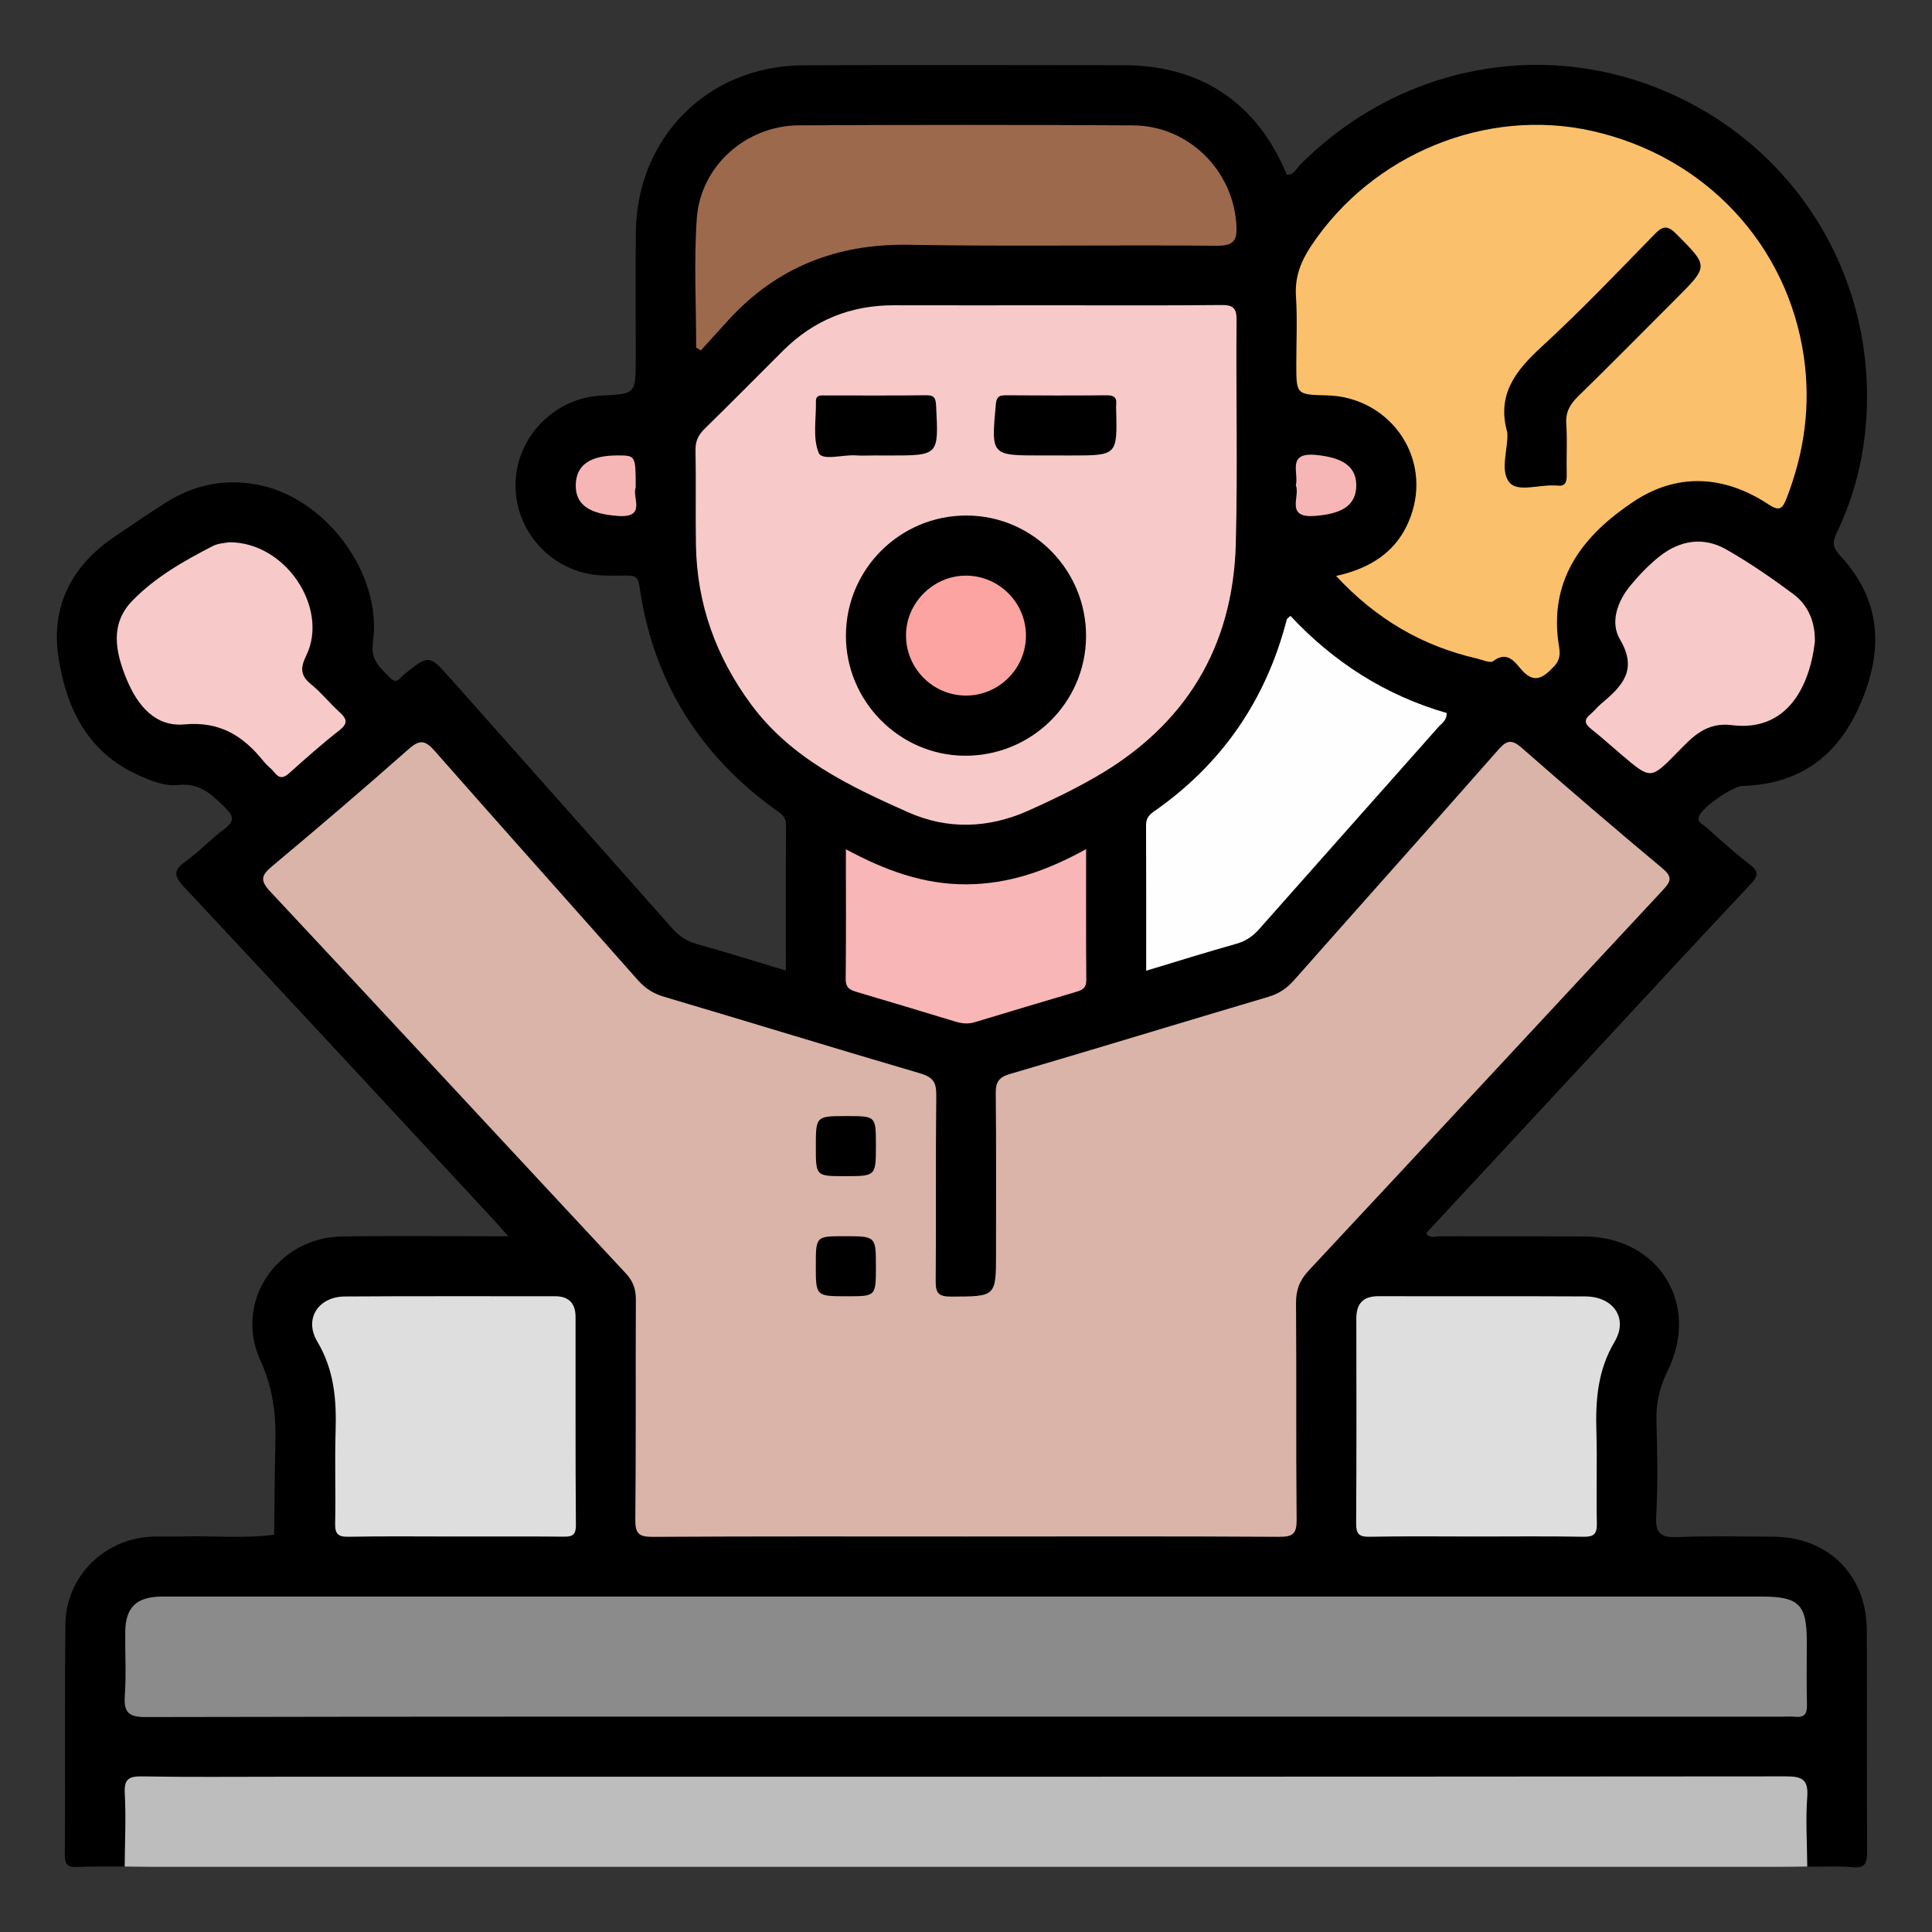 <?xml version="1.0" encoding="utf-8"?>
<!-- Generator: Adobe Illustrator 16.0.2, SVG Export Plug-In . SVG Version: 6.00 Build 0)  -->
<!DOCTYPE svg PUBLIC "-//W3C//DTD SVG 1.1 Tiny//EN" "http://www.w3.org/Graphics/SVG/1.1/DTD/svg11-tiny.dtd">
<svg version="1.1" baseProfile="tiny" id="Layer_1" xmlns="http://www.w3.org/2000/svg" xmlns:xlink="http://www.w3.org/1999/xlink"
	 x="0px" y="0px" width="85px" height="85px" viewBox="0 0 85 85" xml:space="preserve">
<rect x="0" y="0" width="85" height="85" fill="#333333" stroke="none"/>
<g>
	<path fill-rule="evenodd" d="M5.486,82.119c-0.688,0.004-1.376-0.008-2.063,0.02c-0.396,0.016-0.574-0.052-0.57-0.523
		c0.023-3.384-0.011-6.77,0.024-10.154c0.021-2.112,1.734-3.79,3.848-3.857c0.412-0.013,0.825,0.007,1.238-0.006
		c1.365-0.042,2.734,0.1,4.099-0.078c0.017-1.343,0.019-2.686,0.055-4.027c0.035-1.269-0.114-2.446-0.665-3.653
		c-1.174-2.572,0.747-5.4,3.598-5.442c2.387-0.035,4.774-0.007,7.313-0.007c-0.277-0.313-0.463-0.531-0.658-0.74
		c-4.531-4.88-9.057-9.764-13.604-14.628c-0.425-0.454-0.506-0.717,0.05-1.112c0.603-0.43,1.11-0.99,1.707-1.429
		c0.496-0.366,0.417-0.588,0.015-0.984c-0.58-0.572-1.109-1.064-2.034-0.962c-0.588,0.065-1.184-0.18-1.742-0.429
		c-2.257-1.01-3.194-2.974-3.529-5.219c-0.333-2.233,0.602-4.021,2.485-5.286c0.754-0.505,1.498-1.023,2.266-1.505
		c1.29-0.811,2.682-1.07,4.186-0.735c2.923,0.651,5.325,3.949,4.901,6.898c-0.115,0.804,0.339,1.13,0.765,1.567
		c0.292,0.301,0.435-0.02,0.602-0.153c1.107-0.88,1.104-0.883,2.049,0.181c3.253,3.662,6.509,7.319,9.753,10.988
		c0.303,0.342,0.634,0.563,1.08,0.688c1.29,0.358,2.567,0.763,3.921,1.169c0-2.186-0.007-4.299,0.006-6.413
		c0.003-0.295-0.14-0.431-0.354-0.583c-3.449-2.448-5.513-5.753-6.101-9.953c-0.052-0.371-0.222-0.431-0.541-0.431
		c-0.657,0-1.313,0.046-1.967-0.136c-1.881-0.525-3.121-2.311-2.917-4.247c0.201-1.914,1.823-3.441,3.752-3.534
		c1.516-0.073,1.516-0.073,1.516-1.627c0-1.843-0.012-3.688,0.003-5.531c0.032-4.194,3.174-7.354,7.362-7.373
		c4.705-0.021,9.411-0.008,14.116-0.004c3.396,0.003,5.872,1.673,7.162,4.82c0.303,0.018,0.404-0.254,0.566-0.418
		c4.359-4.399,10.771-5.638,16.336-3.147c5.587,2.501,8.979,8.105,8.597,14.25c-0.11,1.769-0.536,3.474-1.308,5.075
		c-0.195,0.406-0.177,0.637,0.149,0.988c1.891,2.031,1.911,4.313,0.811,6.723c-1,2.185-2.677,3.348-5.091,3.417
		c-0.46,0.014-1.799,0.951-1.927,1.349c-0.084,0.261,0.151,0.322,0.278,0.434c0.64,0.564,1.268,1.146,1.945,1.661
		c0.421,0.32,0.398,0.508,0.051,0.878c-2.395,2.545-4.764,5.113-7.142,7.674c-2.377,2.561-4.755,5.12-7.136,7.684
		c0.165,0.254,0.408,0.131,0.603,0.132c2.119,0.011,4.238-0.002,6.356,0.01c3.269,0.016,5.119,2.971,3.67,5.908
		c-0.353,0.715-0.516,1.413-0.494,2.201c0.037,1.402,0.066,2.81-0.012,4.209c-0.044,0.797,0.243,0.934,0.952,0.906
		c1.401-0.054,2.806-0.023,4.209-0.015c2.412,0.018,4.096,1.693,4.105,4.108c0.014,3.247-0.006,6.494,0.014,9.74
		c0.003,0.501-0.068,0.749-0.652,0.695c-0.654-0.061-1.319-0.021-1.979-0.025c-0.479-0.609-0.268-1.325-0.279-1.994
		c-0.03-1.687-0.011-1.688-1.653-1.688c-23.387,0-46.773,0-70.16,0c-1.644,0-1.623,0.001-1.654,1.688
		C5.754,80.794,5.967,81.51,5.486,82.119z"/>
	<path fill-rule="evenodd" fill="#BDBDBD" d="M5.486,82.119c0.007-1.072,0.062-2.147,0.004-3.216
		c-0.036-0.654,0.196-0.759,0.783-0.749c2.008,0.036,4.016,0.015,6.024,0.015c22.088,0,44.175,0.003,66.264-0.016
		c0.713-0.001,1.01,0.123,0.95,0.915c-0.075,1.012-0.006,2.033,0.001,3.051c-0.385,0.004-0.77,0.013-1.155,0.013
		c-23.905,0.001-47.811,0.001-71.716,0C6.257,82.132,5.872,82.123,5.486,82.119z"/>
	<path fill-rule="evenodd" fill="#DAB4A8" d="M42.502,67.6c-4.595,0-9.189-0.013-13.785,0.016c-0.617,0.003-0.771-0.147-0.766-0.766
		c0.034-3.22,0.008-6.438,0.024-9.658c0.003-0.471-0.115-0.818-0.443-1.17c-5.216-5.595-10.411-11.209-15.638-16.793
		c-0.466-0.498-0.4-0.718,0.078-1.118c2.024-1.695,4.034-3.409,6.012-5.159c0.499-0.441,0.743-0.369,1.153,0.099
		c2.961,3.368,5.954,6.708,8.924,10.067c0.322,0.363,0.673,0.593,1.146,0.733c3.763,1.113,7.513,2.27,11.279,3.373
		c0.556,0.163,0.714,0.391,0.707,0.959c-0.033,2.723-0.001,5.448-0.026,8.172c-0.005,0.524,0.116,0.692,0.671,0.69
		c1.983-0.008,1.983,0.016,1.983-1.925c0-2.339,0.013-4.678-0.012-7.017c-0.004-0.488,0.121-0.703,0.622-0.851
		c3.792-1.111,7.57-2.271,11.36-3.392c0.475-0.141,0.823-0.375,1.144-0.738c2.989-3.38,5.998-6.743,8.979-10.13
		c0.365-0.415,0.584-0.486,1.03-0.095c2.048,1.796,4.115,3.569,6.206,5.315c0.455,0.38,0.349,0.583,0.011,0.947
		c-5.197,5.575-10.376,11.166-15.579,16.735c-0.41,0.438-0.566,0.867-0.562,1.456c0.025,3.164-0.006,6.328,0.027,9.493
		c0.006,0.607-0.133,0.774-0.76,0.771C51.692,67.585,47.098,67.6,42.502,67.6z"/>
	<path fill-rule="evenodd" fill="#8B8B8B" d="M42.499,75.526c-12.024,0-24.049-0.008-36.072,0.018
		c-0.76,0.003-0.989-0.194-0.936-0.945c0.067-0.931,0.008-1.87,0.019-2.805c0.014-1.076,0.487-1.533,1.579-1.552
		c0.137-0.002,0.274,0,0.412,0c23.333,0,46.665,0,69.998,0c1.644,0,1.992,0.345,1.993,1.966c0,0.936-0.016,1.872,0.007,2.807
		c0.01,0.394-0.12,0.558-0.517,0.516c-0.19-0.021-0.384-0.004-0.577-0.004C66.437,75.526,54.468,75.526,42.499,75.526z"/>
	<path fill-rule="evenodd" fill="#F8C9C9" d="M46.285,13.432c2.478,0,4.954,0.014,7.431-0.012c0.521-0.005,0.693,0.11,0.688,0.667
		c-0.029,3.275,0.052,6.552-0.033,9.825c-0.118,4.574-2.228,8.018-6.202,10.291c-0.951,0.544-1.943,1.026-2.946,1.471
		c-1.741,0.772-3.531,0.837-5.28,0.058c-2.593-1.154-5.15-2.368-6.909-4.756c-1.531-2.08-2.366-4.387-2.415-6.968
		c-0.026-1.403,0.008-2.807-0.019-4.21c-0.007-0.396,0.127-0.664,0.399-0.931c1.16-1.136,2.302-2.291,3.451-3.438
		c1.354-1.351,2.988-2.005,4.899-1.998C41.662,13.438,43.973,13.432,46.285,13.432z"/>
	<path fill-rule="evenodd" fill="#FBC06B" d="M58.781,25.339c1.709-0.372,2.875-1.249,3.359-2.847
		c0.769-2.533-1.085-5.029-3.753-5.096c-1.355-0.034-1.355-0.034-1.355-1.383c0-0.991,0.05-1.984-0.015-2.971
		c-0.056-0.848,0.21-1.535,0.668-2.224c2.69-4.043,7.701-6.104,12.366-5.055c4.977,1.119,8.601,5.007,9.312,9.94
		c0.31,2.154,0.018,4.212-0.763,6.226c-0.177,0.455-0.311,0.581-0.789,0.265c-1.95-1.287-4.024-1.411-5.964-0.111
		c-2.118,1.42-3.65,3.281-3.295,6.102c0.048,0.386,0.187,0.745-0.184,1.139c-0.522,0.554-0.914,0.765-1.48,0.082
		c-0.289-0.349-0.622-0.758-1.197-0.316c-0.131,0.1-0.47-0.062-0.71-0.117C62.582,28.425,60.552,27.244,58.781,25.339z"/>
	<path fill-rule="evenodd" fill="#9D694C" d="M30.629,15.293c0-1.891-0.104-3.789,0.026-5.67c0.159-2.32,2.165-4.097,4.504-4.109
		c4.896-0.024,9.794-0.026,14.691,0.002c2.431,0.013,4.398,1.97,4.545,4.364c0.042,0.686-0.089,0.938-0.867,0.932
		c-4.511-0.044-9.024,0.037-13.534-0.042c-3.169-0.055-5.809,0.977-7.944,3.309c-0.408,0.445-0.812,0.894-1.217,1.341
		C30.765,15.377,30.696,15.335,30.629,15.293z"/>
	<path fill-rule="evenodd" fill="#DEDEDE" d="M20.037,67.6c-1.567,0-3.137-0.019-4.704,0.011c-0.473,0.009-0.599-0.135-0.588-0.597
		c0.029-1.347-0.022-2.697,0.02-4.043c0.043-1.388-0.06-2.696-0.806-3.949c-0.595-1,0.048-1.975,1.214-1.982
		c3.081-0.022,6.163-0.007,9.244-0.011c0.621-0.001,0.904,0.324,0.905,0.912c0.005,3.054-0.01,6.107,0.015,9.161
		c0.003,0.496-0.224,0.507-0.595,0.504C23.174,67.592,21.605,67.6,20.037,67.6z"/>
	<path fill-rule="evenodd" fill="#DEDEDE" d="M64.954,67.6c-1.568,0-3.137-0.02-4.704,0.011c-0.478,0.009-0.588-0.143-0.585-0.599
		c0.019-2.999,0.013-5.998,0.008-8.996c-0.001-0.679,0.308-0.993,0.999-0.99c3.025,0.012,6.052-0.006,9.078,0.011
		c1.23,0.006,1.898,0.961,1.286,1.994c-0.746,1.256-0.842,2.563-0.801,3.948c0.04,1.348-0.012,2.696,0.02,4.044
		c0.012,0.475-0.138,0.595-0.597,0.588C68.091,67.582,66.522,67.6,64.954,67.6z"/>
	<path fill-rule="evenodd" fill="#FEFEFE" d="M50.427,42.708c0-2.206,0.005-4.294-0.006-6.382c-0.001-0.277,0.09-0.444,0.318-0.604
		c3.012-2.089,4.96-4.919,5.874-8.466c0.011-0.044,0.073-0.075,0.162-0.159c1.896,2.03,4.171,3.494,6.871,4.272
		c0.014,0.33-0.226,0.462-0.374,0.63c-2.624,2.964-5.258,5.92-7.88,8.885c-0.282,0.319-0.595,0.527-1.015,0.644
		C53.088,41.888,51.81,42.292,50.427,42.708z"/>
	<path fill-rule="evenodd" fill="#F8C9C9" d="M10.068,23.858c2.504-0.024,4.422,2.911,3.403,4.991
		c-0.259,0.528-0.263,0.869,0.21,1.253c0.447,0.361,0.811,0.824,1.238,1.211c0.323,0.292,0.429,0.492,0.012,0.818
		c-0.758,0.593-1.479,1.233-2.196,1.876c-0.261,0.235-0.443,0.257-0.667-0.027c-0.135-0.171-0.323-0.301-0.46-0.472
		c-0.897-1.119-1.913-1.781-3.494-1.637c-1.271,0.116-2.059-0.814-2.542-1.986c-0.504-1.221-0.741-2.438,0.258-3.463
		c0.998-1.025,2.255-1.742,3.527-2.396C9.616,23.894,9.939,23.887,10.068,23.858z"/>
	<path fill-rule="evenodd" fill="#F8C9C9" d="M79.847,28.238c-0.247,2.078-1.29,3.957-3.642,3.666
		c-1.156-0.144-1.747,0.521-2.419,1.208c-1.158,1.185-1.168,1.176-2.407,0.126c-0.462-0.391-0.91-0.799-1.385-1.174
		c-0.29-0.229-0.304-0.412-0.018-0.645c0.169-0.139,0.304-0.321,0.472-0.461c0.902-0.757,1.628-1.469,0.824-2.826
		c-0.445-0.75-0.112-1.682,0.467-2.38c0.385-0.464,0.812-0.908,1.282-1.28c0.896-0.708,1.928-0.868,2.931-0.296
		c1.023,0.583,2.002,1.256,2.947,1.961C79.571,26.638,79.864,27.387,79.847,28.238z"/>
	<path fill-rule="evenodd" fill="#F8B6B6" d="M37.215,37.364c1.714,0.923,3.409,1.552,5.305,1.543c1.866-0.009,3.547-0.6,5.265-1.55
		c0,2.006-0.008,3.889,0.008,5.77c0.002,0.327-0.167,0.427-0.421,0.503c-1.498,0.445-2.997,0.89-4.493,1.345
		c-0.308,0.094-0.594,0.049-0.886-0.04c-1.418-0.429-2.835-0.862-4.256-1.279c-0.312-0.092-0.535-0.17-0.53-0.582
		C37.228,41.21,37.215,39.346,37.215,37.364z"/>
	<path fill-rule="evenodd" fill="#F7B6B6" d="M27.968,21.454c-0.174,0.416,0.501,1.338-0.78,1.246
		c-1.237-0.088-1.877-0.479-1.857-1.37c0.019-0.868,0.623-1.293,1.833-1.293C27.968,20.038,27.968,20.038,27.968,21.454z"/>
	<path fill-rule="evenodd" fill="#F7B6B6" d="M57.012,21.355c0.136-0.563-0.407-1.46,0.877-1.34
		c1.163,0.109,1.797,0.497,1.781,1.366c-0.016,0.862-0.636,1.23-1.827,1.318C56.526,22.796,57.214,21.837,57.012,21.355z"/>
	<path fill-rule="evenodd" d="M37.172,51.746c-1.278,0-1.278,0-1.278-1.283c0-1.36,0-1.36,1.365-1.36c1.277,0,1.277,0,1.277,1.283
		C38.536,51.746,38.536,51.746,37.172,51.746z"/>
	<path fill-rule="evenodd" d="M38.536,55.731c0,1.299,0,1.299-1.261,1.299c-1.382,0-1.382,0-1.382-1.344
		c0-1.298,0-1.298,1.262-1.298C38.536,54.389,38.536,54.389,38.536,55.731z"/>
	<path fill-rule="evenodd" d="M42.531,22.681c2.91,0.008,5.273,2.408,5.251,5.334c-0.023,2.916-2.422,5.26-5.355,5.234
		c-2.871-0.026-5.219-2.411-5.21-5.293C37.227,25.033,39.604,22.673,42.531,22.681z"/>
	<path fill-rule="evenodd" d="M38.472,20.038c-0.275,0-0.551,0.016-0.824-0.003c-0.566-0.039-1.478,0.249-1.628-0.111
		c-0.273-0.656-0.106-1.497-0.123-2.26c-0.007-0.296,0.208-0.266,0.397-0.266c1.483-0.001,2.967,0.012,4.45-0.009
		c0.39-0.006,0.426,0.162,0.442,0.488c0.111,2.163,0.119,2.163-2.056,2.163C38.911,20.038,38.691,20.038,38.472,20.038z"/>
	<path fill-rule="evenodd" d="M46.456,20.038c-0.22,0-0.439,0-0.659,0c-2.199,0-2.189,0.001-1.986-2.235
		c0.03-0.324,0.124-0.415,0.435-0.412c1.483,0.012,2.967,0.014,4.45,0c0.328-0.003,0.45,0.114,0.411,0.427
		c-0.007,0.054-0.002,0.11-0.001,0.166c0.053,2.055,0.053,2.055-1.99,2.055C46.896,20.038,46.676,20.038,46.456,20.038z"/>
	<path fill-rule="evenodd" d="M66.317,19.031c-0.482-1.672,0.371-2.73,1.511-3.778c1.72-1.581,3.338-3.274,4.968-4.949
		c0.382-0.393,0.587-0.381,0.966,0c1.404,1.411,1.419,1.396-0.009,2.824c-1.438,1.439-2.867,2.889-4.324,4.311
		c-0.359,0.351-0.553,0.693-0.519,1.213c0.049,0.74,0,1.485,0.019,2.227c0.008,0.333-0.06,0.54-0.445,0.481
		c-0.027-0.004-0.055,0.001-0.083-0.001c-0.68-0.039-1.617,0.3-1.979-0.119C65.967,20.711,66.36,19.771,66.317,19.031z"/>
	<path fill-rule="evenodd" fill="#FCA4A2" d="M45.138,27.976c-0.006,1.44-1.189,2.622-2.63,2.626
		c-1.476,0.004-2.67-1.21-2.647-2.691c0.021-1.425,1.243-2.608,2.671-2.585C43.978,25.348,45.144,26.534,45.138,27.976z"/>
</g>
</svg>
